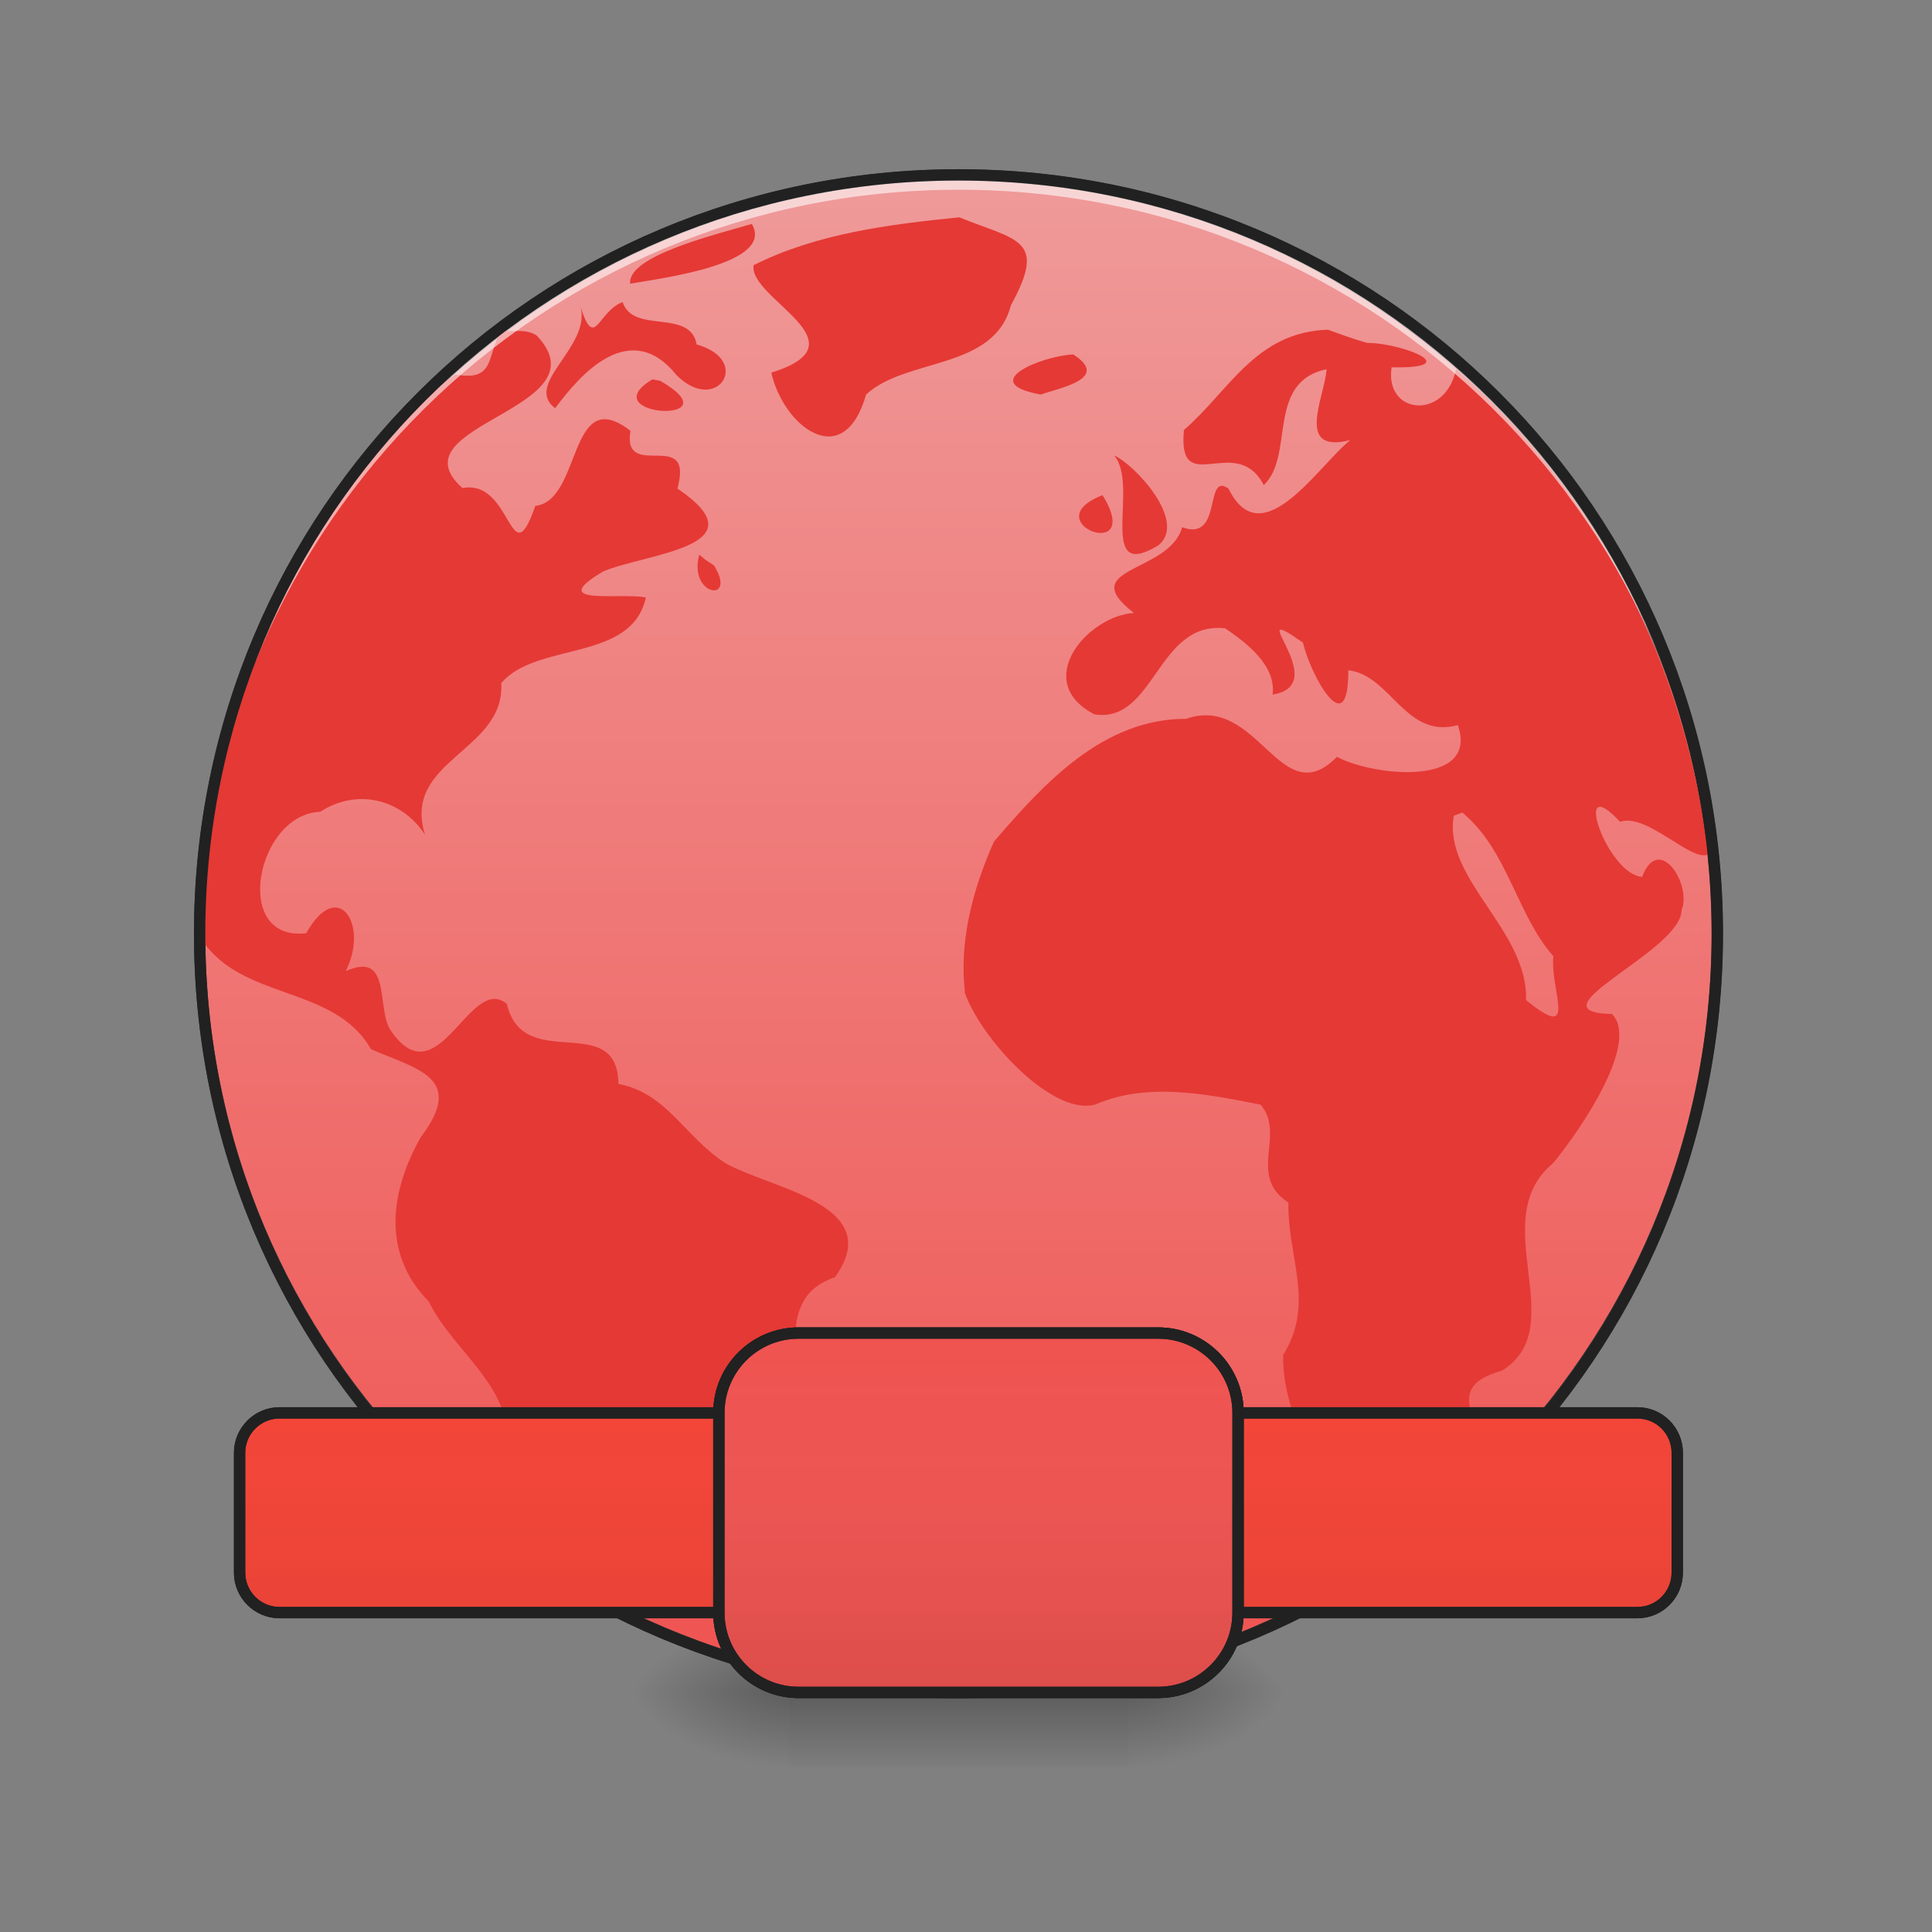 <?xml version="1.0" encoding="UTF-8"?>
<svg xmlns="http://www.w3.org/2000/svg" xmlns:xlink="http://www.w3.org/1999/xlink" width="64px" height="64px" viewBox="0 0 64 64" version="1.1">
<rect x="0" y="0" width="64" height="64" fill="#808080" stroke="none"/>
<defs>
<radialGradient id="radial0" gradientUnits="userSpaceOnUse" cx="450.909" cy="189.579" fx="450.909" fy="189.579" r="21.167" gradientTransform="matrix(0,-0.156,-0.281,-0,90.039,127.191)">
<stop offset="0" style="stop-color:rgb(0%,0%,0%);stop-opacity:0.314;"/>
<stop offset="0.222" style="stop-color:rgb(0%,0%,0%);stop-opacity:0.275;"/>
<stop offset="1" style="stop-color:rgb(0%,0%,0%);stop-opacity:0;"/>
</radialGradient>
<radialGradient id="radial1" gradientUnits="userSpaceOnUse" cx="450.909" cy="189.579" fx="450.909" fy="189.579" r="21.167" gradientTransform="matrix(-0,0.156,0.281,0,-26.533,-15.055)">
<stop offset="0" style="stop-color:rgb(0%,0%,0%);stop-opacity:0.314;"/>
<stop offset="0.222" style="stop-color:rgb(0%,0%,0%);stop-opacity:0.275;"/>
<stop offset="1" style="stop-color:rgb(0%,0%,0%);stop-opacity:0;"/>
</radialGradient>
<radialGradient id="radial2" gradientUnits="userSpaceOnUse" cx="450.909" cy="189.579" fx="450.909" fy="189.579" r="21.167" gradientTransform="matrix(-0,-0.156,0.281,-0,-26.533,127.191)">
<stop offset="0" style="stop-color:rgb(0%,0%,0%);stop-opacity:0.314;"/>
<stop offset="0.222" style="stop-color:rgb(0%,0%,0%);stop-opacity:0.275;"/>
<stop offset="1" style="stop-color:rgb(0%,0%,0%);stop-opacity:0;"/>
</radialGradient>
<radialGradient id="radial3" gradientUnits="userSpaceOnUse" cx="450.909" cy="189.579" fx="450.909" fy="189.579" r="21.167" gradientTransform="matrix(0,0.156,-0.281,0,90.039,-15.055)">
<stop offset="0" style="stop-color:rgb(0%,0%,0%);stop-opacity:0.314;"/>
<stop offset="0.222" style="stop-color:rgb(0%,0%,0%);stop-opacity:0.275;"/>
<stop offset="1" style="stop-color:rgb(0%,0%,0%);stop-opacity:0;"/>
</radialGradient>
<linearGradient id="linear0" gradientUnits="userSpaceOnUse" x1="255.323" y1="233.5" x2="255.323" y2="254.667" gradientTransform="matrix(0.027,0,0,0.125,23.938,26.878)">
<stop offset="0" style="stop-color:rgb(0%,0%,0%);stop-opacity:0.275;"/>
<stop offset="1" style="stop-color:rgb(0%,0%,0%);stop-opacity:0;"/>
</linearGradient>
<linearGradient id="linear1" gradientUnits="userSpaceOnUse" x1="254" y1="-168.667" x2="254" y2="233.5" >
<stop offset="0" style="stop-color:rgb(93.725%,60.392%,60.392%);stop-opacity:1;"/>
<stop offset="1" style="stop-color:rgb(93.725%,32.549%,31.373%);stop-opacity:1;"/>
</linearGradient>
<linearGradient id="linear2" gradientUnits="userSpaceOnUse" x1="254" y1="233.5" x2="254" y2="138.25" >
<stop offset="0" style="stop-color:rgb(0%,0%,0%);stop-opacity:0.078;"/>
<stop offset="1" style="stop-color:rgb(100%,100%,100%);stop-opacity:0;"/>
</linearGradient>
<linearGradient id="linear3" gradientUnits="userSpaceOnUse" x1="254" y1="233.5" x2="254" y2="138.25" >
<stop offset="0" style="stop-color:rgb(0%,0%,0%);stop-opacity:0.078;"/>
<stop offset="1" style="stop-color:rgb(100%,100%,100%);stop-opacity:0;"/>
</linearGradient>
<linearGradient id="linear4" gradientUnits="userSpaceOnUse" x1="254" y1="233.5" x2="254" y2="138.25" >
<stop offset="0" style="stop-color:rgb(0%,0%,0%);stop-opacity:0.078;"/>
<stop offset="1" style="stop-color:rgb(100%,100%,100%);stop-opacity:0;"/>
</linearGradient>
</defs>
<g id="surface1">
<path style=" stroke:none;fill-rule:nonzero;fill:url(#radial0);" d="M 37.375 56.066 L 42.668 56.066 L 42.668 53.422 L 37.375 53.422 Z M 37.375 56.066 "/>
<path style=" stroke:none;fill-rule:nonzero;fill:url(#radial1);" d="M 26.129 56.066 L 20.84 56.066 L 20.84 58.715 L 26.129 58.715 Z M 26.129 56.066 "/>
<path style=" stroke:none;fill-rule:nonzero;fill:url(#radial2);" d="M 26.129 56.066 L 20.84 56.066 L 20.84 53.422 L 26.129 53.422 Z M 26.129 56.066 "/>
<path style=" stroke:none;fill-rule:nonzero;fill:url(#radial3);" d="M 37.375 56.066 L 42.668 56.066 L 42.668 58.715 L 37.375 58.715 Z M 37.375 56.066 "/>
<path style=" stroke:none;fill-rule:nonzero;fill:url(#linear0);" d="M 26.129 55.406 L 37.375 55.406 L 37.375 58.531 L 26.129 58.531 Z M 26.129 55.406 "/>
<path style="fill-rule:nonzero;fill:url(#linear1);stroke-width:3;stroke-linecap:round;stroke-linejoin:miter;stroke:rgb(20%,20%,20%);stroke-opacity:1;stroke-miterlimit:4;" d="M 254.007 -168.661 C 365.059 -168.661 455.082 -78.638 455.082 32.414 C 455.082 143.466 365.059 233.488 254.007 233.488 C 142.955 233.488 52.901 143.466 52.901 32.414 C 52.901 -78.638 142.955 -168.661 254.007 -168.661 Z M 254.007 -168.661 " transform="matrix(0.125,0,0,0.125,0,26.878)"/>
<path style=" stroke:none;fill-rule:nonzero;fill:rgb(89.804%,22.353%,20.784%);fill-opacity:1;" d="M 31.777 7.199 C 29.469 7.43 27.039 7.738 24.965 8.785 C 24.785 9.895 28.738 11.355 25.551 12.344 C 25.941 14.102 27.938 15.695 28.691 13.07 C 30.02 11.836 32.926 12.277 33.488 10.113 C 34.699 7.902 33.703 7.98 31.777 7.199 Z M 24.906 7.418 C 23.684 7.777 20.773 8.48 20.875 9.398 C 21.906 9.215 25.68 8.75 24.906 7.418 Z M 20.625 10.008 C 19.805 10.305 19.707 11.637 19.234 10.176 C 19.57 11.504 17.324 12.723 18.391 13.523 C 19.242 12.371 20.883 10.523 22.418 12.434 C 23.75 13.758 24.941 11.934 23.078 11.41 C 22.859 10.207 20.98 11.082 20.625 10.008 Z M 19.234 10.176 C 19.223 10.133 19.211 10.09 19.195 10.047 C 19.207 10.094 19.223 10.137 19.234 10.176 Z M 43.988 10.922 C 41.59 11 40.719 12.949 39.219 14.246 C 39 16.57 40.953 14.305 41.863 16.07 C 42.902 15.098 41.922 12.66 43.945 12.23 C 43.883 13.152 42.879 15.047 44.73 14.578 C 43.676 15.418 41.797 18.438 40.695 16.184 C 39.875 15.613 40.523 17.969 39.16 17.465 C 38.738 19.004 35.578 18.77 37.562 20.305 C 36.027 20.402 34.16 22.574 36.254 23.664 C 38.258 23.973 38.324 20.57 40.578 20.812 C 41.578 21.473 42.262 22.191 42.156 23.008 C 44.215 22.684 41.023 19.781 43.164 21.289 C 43.387 22.309 44.676 24.695 44.664 22.203 C 46.074 22.359 46.551 24.496 48.293 24.02 C 49.004 26.074 45.5 25.723 44.289 25.07 C 42.414 26.984 41.688 22.973 39.293 23.812 C 36.547 23.805 34.59 25.941 32.926 27.879 C 32.199 29.516 31.766 31.219 31.969 32.914 C 32.59 34.562 34.953 37.004 36.297 36.582 C 37.965 35.875 39.773 36.195 41.762 36.594 C 42.605 37.609 41.301 38.93 42.68 39.836 C 42.652 41.699 43.57 43.152 42.508 44.887 C 42.461 47.488 44.609 49.582 44.363 52.223 C 46.207 51.445 48.113 50.23 48.473 48.246 C 49.77 47.445 47.414 46.055 49.758 45.402 C 52.094 43.953 49.18 40.414 51.438 38.543 C 52.438 37.332 54.312 34.516 53.398 33.59 C 50.594 33.535 55.711 31.508 55.703 30.148 C 56.059 29.32 54.957 27.574 54.398 29.047 C 53.238 28.977 52.027 25.457 53.668 27.223 C 54.543 26.914 56.031 28.566 56.574 28.305 C 55.898 22.164 52.902 16.289 48.234 12.227 C 47.887 13.938 45.859 13.742 46.098 12.168 C 48.586 12.215 46.445 11.359 45.289 11.359 C 44.848 11.238 44.418 11.074 43.988 10.922 Z M 16.637 10.961 C 16.629 10.969 16.617 10.977 16.605 10.984 C 16.105 11.727 16.445 12.656 15.09 12.406 C 14.75 12.637 14.426 12.887 14.113 13.152 C 9.527 17.699 6.695 24.016 6.695 31.016 C 6.695 31.055 6.695 31.098 6.695 31.141 C 8.031 33.152 11.07 32.629 12.289 34.754 C 13.793 35.418 15.445 35.68 13.938 37.672 C 12.93 39.449 12.629 41.52 14.203 43.113 C 15.066 44.902 17.414 46.191 16.637 48.457 C 17.258 49.664 17.707 50.453 17.727 51.777 C 17.93 51.934 18.152 52.105 18.383 52.277 C 18.938 52.625 19.504 52.953 20.082 53.262 C 20.898 53.535 21.656 53.398 22.102 52.254 C 24.828 51.805 22.719 47.969 25.047 47.375 C 27.625 46.527 25.016 43.207 27.66 42.309 C 29.383 39.906 25.539 39.379 24.043 38.539 C 22.652 37.641 22.121 36.227 20.488 35.906 C 20.449 33.445 17.34 35.594 16.789 33.254 C 15.562 32.242 14.527 36.395 12.969 34.172 C 12.43 33.473 13.023 31.465 11.449 32.172 C 12.238 30.648 11.199 29.027 10.145 30.914 C 7.66 31.207 8.488 26.969 10.609 26.891 C 11.789 26.121 13.273 26.43 14.078 27.648 C 13.305 25.168 16.738 24.898 16.605 22.629 C 17.781 21.246 20.926 21.941 21.395 19.793 C 20.609 19.621 18.027 20.09 19.98 18.93 C 21.402 18.324 25.297 18.117 22.441 16.184 C 23.008 14.121 20.609 15.98 20.883 14.27 C 18.816 12.672 19.285 16.59 17.734 16.758 C 16.887 19.172 16.984 15.852 15.32 16.168 C 12.953 14.062 20.102 13.566 17.777 11.113 C 17.426 10.887 17.023 10.992 16.637 10.961 Z M 35.555 11.742 C 34.52 11.785 32.316 12.68 34.48 13.07 C 35.098 12.848 36.797 12.543 35.555 11.742 Z M 21.613 12.566 C 19.551 13.805 24.422 14.09 21.875 12.617 Z M 36.906 15.086 C 37.762 16.074 36.297 19.312 38.359 18.074 C 39.371 17.289 37.574 15.375 36.906 15.086 Z M 36.523 16.402 C 34.211 17.305 37.941 18.703 36.523 16.402 Z M 23.164 18.375 C 22.789 19.754 24.441 19.996 23.652 18.73 L 23.383 18.555 Z M 48.441 26.918 C 49.949 28.16 50.238 30.297 51.457 31.676 C 51.34 32.82 52.316 34.566 50.551 33.129 C 50.629 30.82 47.789 29.113 48.16 27.02 Z M 48.441 26.918 "/>
<path style=" stroke:none;fill-rule:nonzero;fill:rgb(100%,100%,100%);fill-opacity:0.588;" d="M 31.754 5.793 C 17.828 5.793 6.613 17.004 6.613 30.93 C 6.613 31.012 6.617 31.094 6.617 31.176 C 6.746 17.363 17.91 6.285 31.754 6.285 C 45.598 6.285 56.758 17.363 56.891 31.176 C 56.891 31.094 56.891 31.012 56.891 30.93 C 56.891 17.004 45.68 5.793 31.754 5.793 Z M 31.754 5.793 "/>
<path style=" stroke:none;fill-rule:nonzero;fill:rgb(12.941%,12.941%,12.941%);fill-opacity:1;" d="M 31.754 5.605 C 17.727 5.605 6.426 16.902 6.426 30.93 C 6.426 44.957 17.727 56.254 31.754 56.254 C 45.781 56.254 57.078 44.957 57.078 30.93 C 57.078 16.902 45.781 5.605 31.754 5.605 Z M 31.754 5.98 C 45.578 5.98 56.703 17.105 56.703 30.93 C 56.703 44.754 45.578 55.879 31.754 55.879 C 17.926 55.879 6.801 44.754 6.801 30.93 C 6.801 17.105 17.926 5.98 31.754 5.98 Z M 31.754 5.98 "/>
<path style="fill-rule:nonzero;fill:rgb(95.686%,26.275%,21.176%);fill-opacity:1;stroke-width:3;stroke-linecap:square;stroke-linejoin:bevel;stroke:rgb(12.941%,12.941%,12.941%);stroke-opacity:1;stroke-miterlimit:4;" d="M 74.087 159.402 L 433.927 159.402 C 439.771 159.402 444.489 164.151 444.489 169.994 L 444.489 201.741 C 444.489 207.585 439.771 212.334 433.927 212.334 L 74.087 212.334 C 68.243 212.334 63.494 207.585 63.494 201.741 L 63.494 169.994 C 63.494 164.151 68.243 159.402 74.087 159.402 Z M 74.087 159.402 " transform="matrix(0.125,0,0,0.125,0,26.878)"/>
<path style="fill-rule:nonzero;fill:url(#linear2);stroke-width:3;stroke-linecap:square;stroke-linejoin:bevel;stroke:rgb(12.941%,12.941%,12.941%);stroke-opacity:1;stroke-miterlimit:4;" d="M 211.667 138.248 L 306.908 138.248 C 318.595 138.248 328.094 147.715 328.094 159.402 L 328.094 212.334 C 328.094 224.021 318.595 233.488 306.908 233.488 L 211.667 233.488 C 199.981 233.488 190.513 224.021 190.513 212.334 L 190.513 159.402 C 190.513 147.715 199.981 138.248 211.667 138.248 Z M 211.667 138.248 " transform="matrix(0.125,0,0,0.125,0,26.878)"/>
<path style="fill-rule:nonzero;fill:url(#linear3);stroke-width:3;stroke-linecap:square;stroke-linejoin:bevel;stroke:rgb(12.941%,12.941%,12.941%);stroke-opacity:1;stroke-miterlimit:4;" d="M 74.087 159.402 L 433.927 159.402 C 439.771 159.402 444.489 164.151 444.489 169.994 L 444.489 201.741 C 444.489 207.585 439.771 212.334 433.927 212.334 L 74.087 212.334 C 68.243 212.334 63.494 207.585 63.494 201.741 L 63.494 169.994 C 63.494 164.151 68.243 159.402 74.087 159.402 Z M 74.087 159.402 " transform="matrix(0.125,0,0,0.125,0,26.878)"/>
<path style="fill-rule:nonzero;fill:rgb(93.725%,32.549%,31.373%);fill-opacity:1;stroke-width:3;stroke-linecap:square;stroke-linejoin:bevel;stroke:rgb(12.941%,12.941%,12.941%);stroke-opacity:1;stroke-miterlimit:4;" d="M 211.667 138.248 L 306.908 138.248 C 318.595 138.248 328.094 147.715 328.094 159.402 L 328.094 212.334 C 328.094 224.021 318.595 233.488 306.908 233.488 L 211.667 233.488 C 199.981 233.488 190.513 224.021 190.513 212.334 L 190.513 159.402 C 190.513 147.715 199.981 138.248 211.667 138.248 Z M 211.667 138.248 " transform="matrix(0.125,0,0,0.125,0,26.878)"/>
<path style="fill-rule:nonzero;fill:url(#linear4);stroke-width:3;stroke-linecap:square;stroke-linejoin:bevel;stroke:rgb(12.941%,12.941%,12.941%);stroke-opacity:1;stroke-miterlimit:4;" d="M 211.667 138.248 L 306.908 138.248 C 318.595 138.248 328.094 147.715 328.094 159.402 L 328.094 212.334 C 328.094 224.021 318.595 233.488 306.908 233.488 L 211.667 233.488 C 199.981 233.488 190.513 224.021 190.513 212.334 L 190.513 159.402 C 190.513 147.715 199.981 138.248 211.667 138.248 Z M 211.667 138.248 " transform="matrix(0.125,0,0,0.125,0,26.878)"/>
</g>
</svg>
